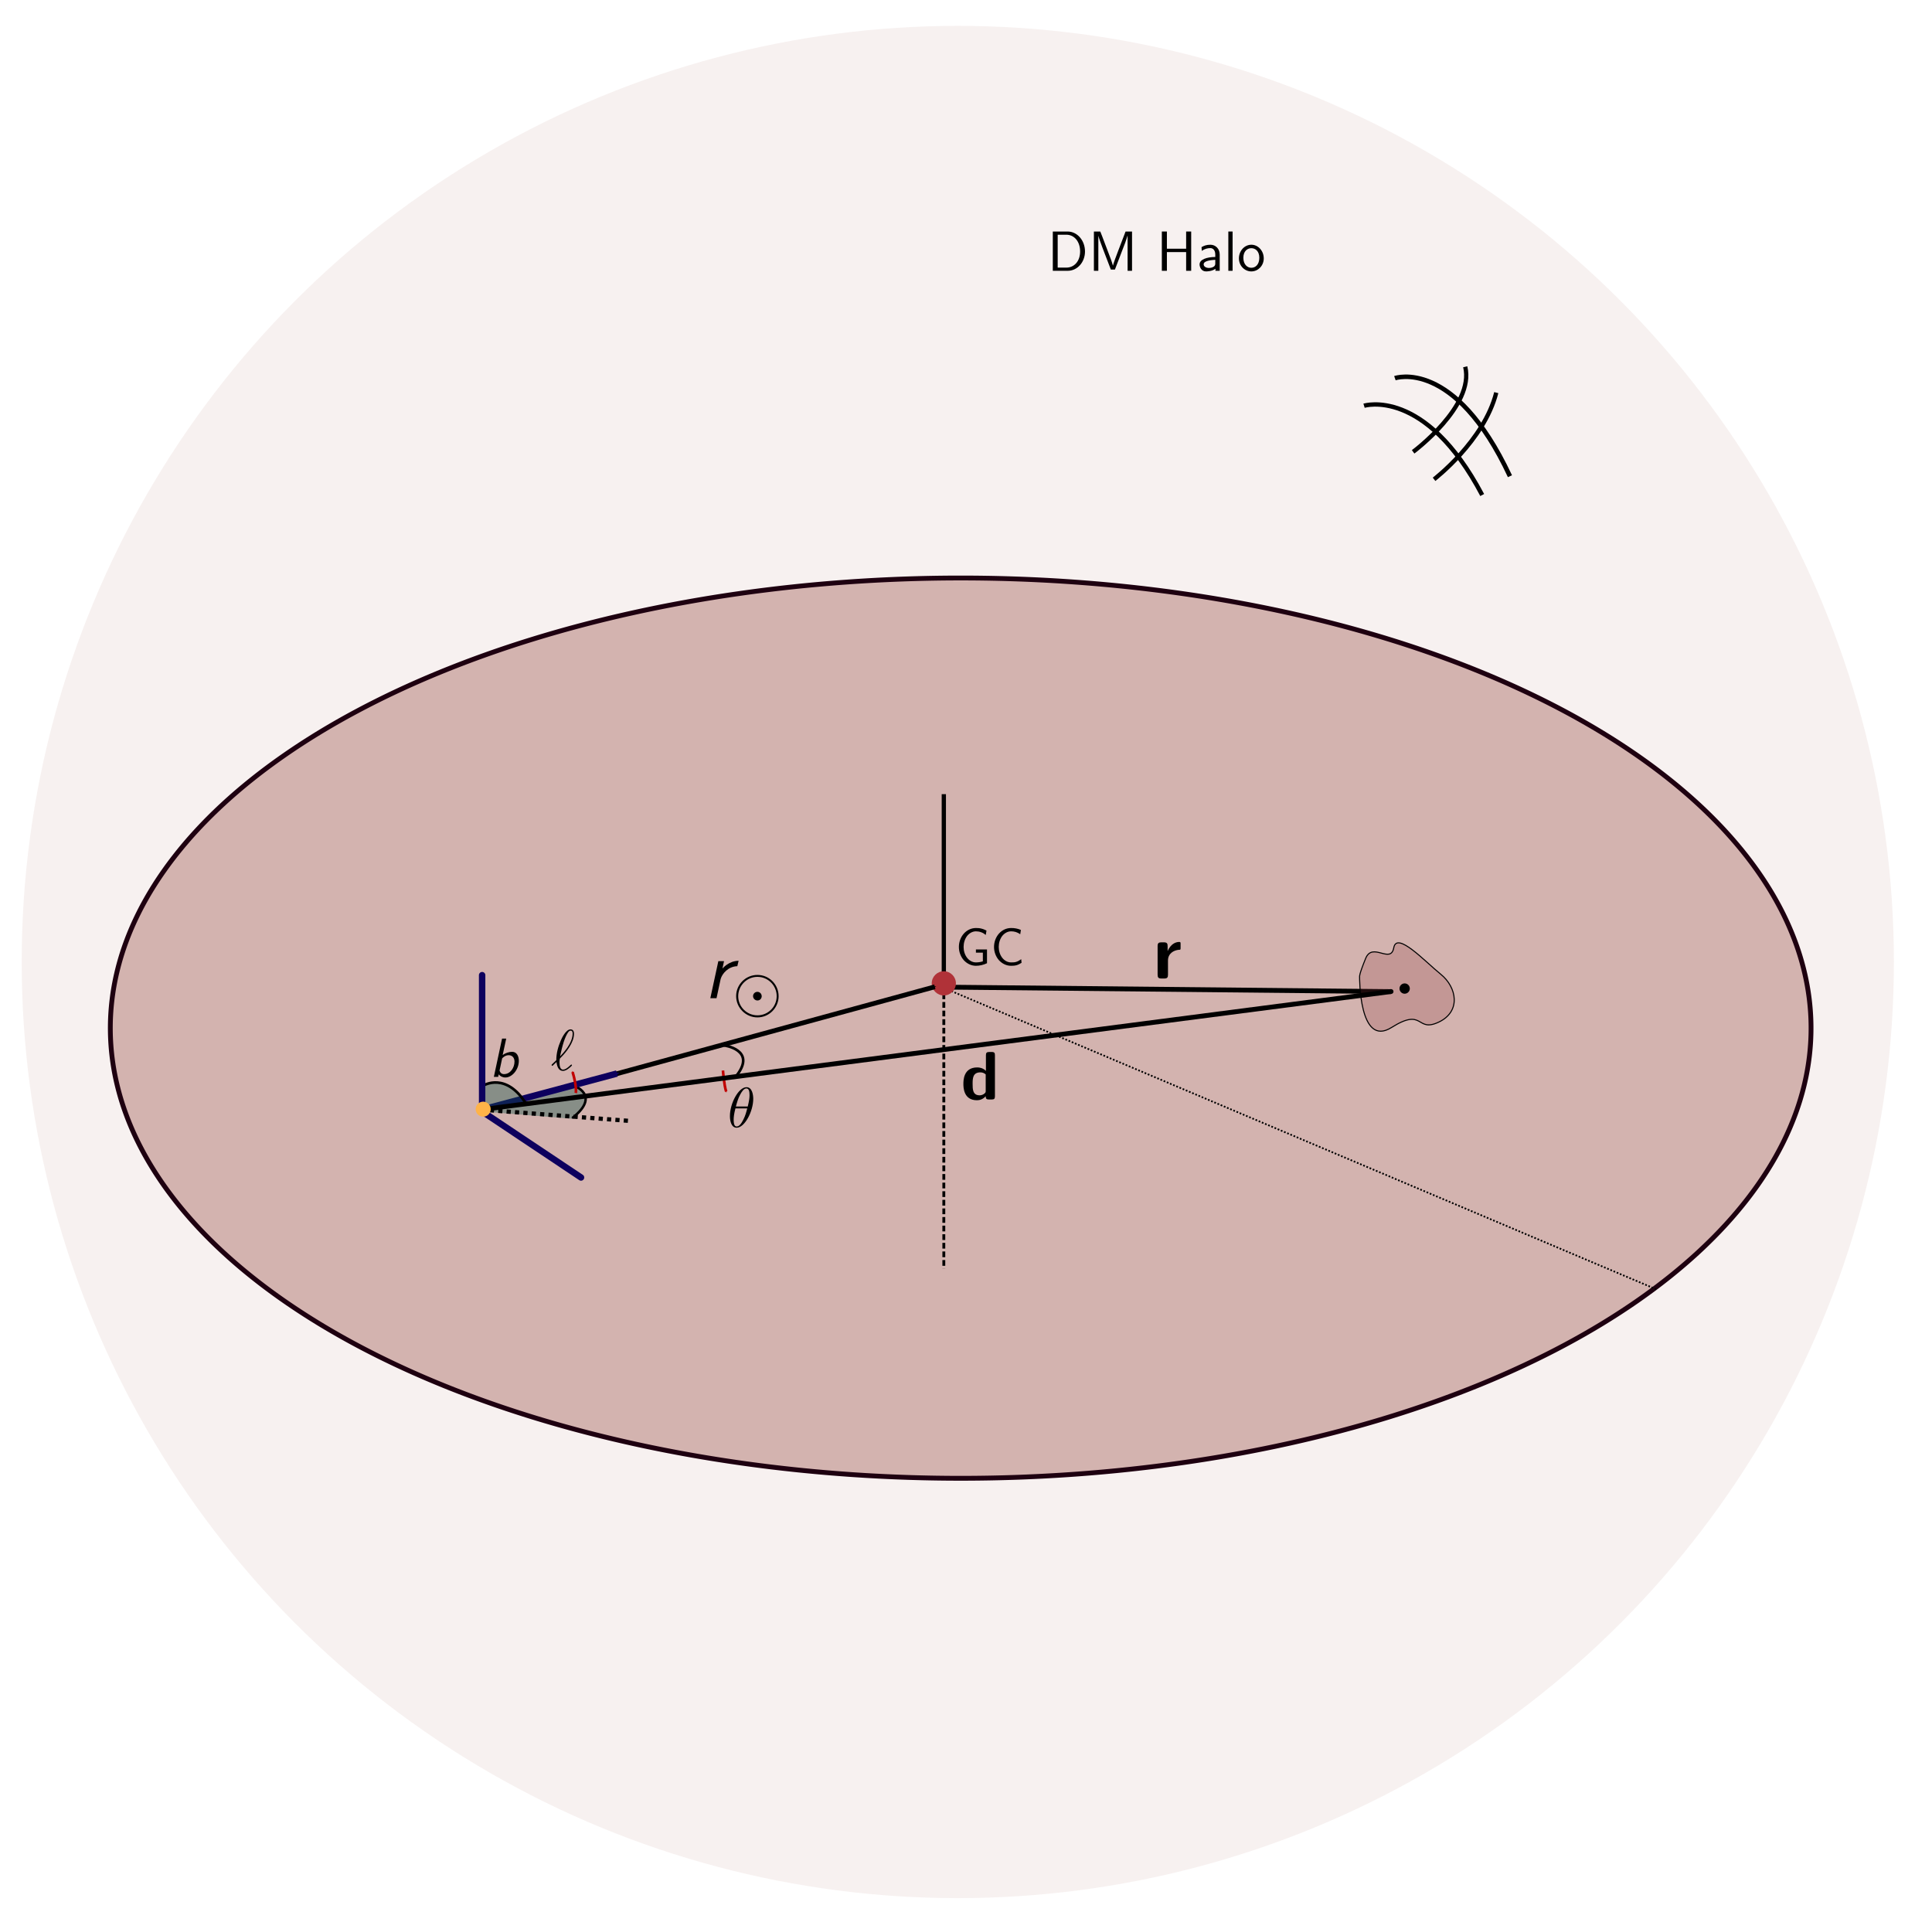 <?xml version="1.0" encoding="UTF-8" standalone="no"?>
<!-- Created with Inkscape (http://www.inkscape.org/) -->

<svg
   xmlns:ns1="http://www.iki.fi/pav/software/textext/"
   xmlns:osb="http://www.openswatchbook.org/uri/2009/osb"
   xmlns:dc="http://purl.org/dc/elements/1.1/"
   xmlns:cc="http://creativecommons.org/ns#"
   xmlns:rdf="http://www.w3.org/1999/02/22-rdf-syntax-ns#"
   xmlns:svg="http://www.w3.org/2000/svg"
   xmlns="http://www.w3.org/2000/svg"
   xmlns:xlink="http://www.w3.org/1999/xlink"
   xmlns:sodipodi="http://sodipodi.sourceforge.net/DTD/sodipodi-0.dtd"
   xmlns:inkscape="http://www.inkscape.org/namespaces/inkscape"
   width="120.185mm"
   height="119.998mm"
   viewBox="0 0 120.185 119.998"
   version="1.1"
   id="svg8"
   inkscape:version="0.92.3 (2405546, 2018-03-11)"
   sodipodi:docname="dm.svg">
  <sodipodi:namedview
     id="base"
     pagecolor="#ffffff"
     bordercolor="#666666"
     borderopacity="1.0"
     inkscape:pageopacity="0.0"
     inkscape:pageshadow="2"
     inkscape:zoom="2.0000001"
     inkscape:cx="183.90342"
     inkscape:cy="205.3833"
     inkscape:document-units="mm"
     inkscape:current-layer="layer1"
     showgrid="true"
     inkscape:snap-grids="true"
     showguides="false"
     inkscape:window-width="1871"
     inkscape:window-height="1025"
     inkscape:window-x="49"
     inkscape:window-y="27"
     inkscape:window-maximized="1" />
  <defs
     id="defs2">
    <marker
       inkscape:isstock="true"
       style="overflow:visible"
       id="marker17673"
       refX="0"
       refY="0"
       orient="auto"
       inkscape:stockid="Arrow1Send">
      <path
         transform="matrix(-0.2,0,0,-0.2,-1.2,0)"
         style="fill:#000000;fill-opacity:1;fill-rule:evenodd;stroke:#000000;stroke-width:1pt;stroke-opacity:1"
         d="M 0,0 5,-5 -12.5,0 5,5 Z"
         id="path17671"
         inkscape:connector-curvature="0" />
    </marker>
    <marker
       inkscape:isstock="true"
       style="overflow:visible;"
       id="marker1169"
       refX="0.0"
       refY="0.0"
       orient="auto"
       inkscape:stockid="Arrow2Send">
      <path
         transform="scale(0.3) rotate(180) translate(-2.3,0)"
         d="M 8.719,4.034 L -2.207,0.016 L 8.719,-4.002 C 6.973,-1.63 6.983,1.616 8.719,4.034 z "
         style="fill-rule:evenodd;stroke-width:0.625;stroke-linejoin:round;stroke:#c10000;stroke-opacity:1;fill:#c10000;fill-opacity:1"
         id="path925" />
    </marker>
    <marker
       inkscape:isstock="true"
       style="overflow:visible;"
       id="Arrow1Mend"
       refX="0.0"
       refY="0.0"
       orient="auto"
       inkscape:stockid="Arrow1Mend">
      <path
         transform="scale(0.4) rotate(180) translate(10,0)"
         style="fill-rule:evenodd;stroke:#000000;stroke-width:1pt;stroke-opacity:1;fill:#000000;fill-opacity:1"
         d="M 0.0,0.0 L 5.0,-5.0 L -12.5,0.0 L 5.0,5.0 L 0.0,0.0 z "
         id="path901" />
    </marker>
    <marker
       inkscape:stockid="Arrow1Send"
       orient="auto"
       refY="0"
       refX="0"
       id="marker7466"
       style="overflow:visible"
       inkscape:isstock="true">
      <path
         inkscape:connector-curvature="0"
         id="path7464"
         d="M 0,0 5,-5 -12.5,0 5,5 Z"
         style="fill:#000000;fill-opacity:1;fill-rule:evenodd;stroke:#000000;stroke-width:1pt;stroke-opacity:1"
         transform="matrix(-0.2,0,0,-0.2,-1.2,0)" />
    </marker>
    <marker
       inkscape:stockid="Arrow1Send"
       orient="auto"
       refY="0"
       refX="0"
       id="marker6680"
       style="overflow:visible"
       inkscape:isstock="true">
      <path
         inkscape:connector-curvature="0"
         id="path6678"
         d="M 0,0 5,-5 -12.5,0 5,5 Z"
         style="fill:#8c3238;fill-opacity:0.22;fill-rule:evenodd;stroke:#000000;stroke-width:1pt;stroke-opacity:1"
         transform="matrix(-0.2,0,0,-0.2,-1.2,0)" />
    </marker>
    <marker
       inkscape:isstock="true"
       style="overflow:visible"
       id="marker6608"
       refX="0"
       refY="0"
       orient="auto"
       inkscape:stockid="Arrow2Send">
      <path
         inkscape:connector-curvature="0"
         transform="matrix(-0.3,0,0,-0.3,0.69,0)"
         d="M 8.719,4.034 -2.207,0.016 8.719,-4.002 c -1.745,2.372 -1.735,5.617 -6e-7,8.035 z"
         style="fill:#0d005e;fill-opacity:1;fill-rule:evenodd;stroke:#0d005e;stroke-width:0.625;stroke-linejoin:round;stroke-opacity:1"
         id="path6606" />
    </marker>
    <marker
       inkscape:isstock="true"
       style="overflow:visible"
       id="marker6586"
       refX="0"
       refY="0"
       orient="auto"
       inkscape:stockid="Arrow2Send">
      <path
         inkscape:connector-curvature="0"
         transform="matrix(-0.3,0,0,-0.3,0.69,0)"
         d="M 8.719,4.034 -2.207,0.016 8.719,-4.002 c -1.745,2.372 -1.735,5.617 -6e-7,8.035 z"
         style="fill:#0d005e;fill-opacity:1;fill-rule:evenodd;stroke:#0d005e;stroke-width:0.625;stroke-linejoin:round;stroke-opacity:1"
         id="path6584" />
    </marker>
    <marker
       inkscape:stockid="Arrow2Send"
       orient="auto"
       refY="0"
       refX="0"
       id="Arrow2Send"
       style="overflow:visible"
       inkscape:isstock="true"
       inkscape:collect="always">
      <path
         inkscape:connector-curvature="0"
         id="path6227"
         style="fill:#0d005e;fill-opacity:1;fill-rule:evenodd;stroke:#0d005e;stroke-width:0.625;stroke-linejoin:round;stroke-opacity:1"
         d="M 8.719,4.034 -2.207,0.016 8.719,-4.002 c -1.745,2.372 -1.735,5.617 -6e-7,8.035 z"
         transform="matrix(-0.3,0,0,-0.3,0.69,0)" />
    </marker>
    <linearGradient
       inkscape:collect="always"
       id="linearGradient6097">
      <stop
         style="stop-color:#000000;stop-opacity:1;"
         offset="0"
         id="stop6093" />
      <stop
         style="stop-color:#000000;stop-opacity:0;"
         offset="1"
         id="stop6095" />
    </linearGradient>
    <linearGradient
       id="linearGradient6051"
       osb:paint="solid">
      <stop
         style="stop-color:#000000;stop-opacity:1;"
         offset="0"
         id="stop6049" />
    </linearGradient>
    <linearGradient
       id="linearGradient6015"
       osb:paint="solid">
      <stop
         style="stop-color:#dda000;stop-opacity:1;"
         offset="0"
         id="stop6013" />
    </linearGradient>
    <radialGradient
       inkscape:collect="always"
       xlink:href="#linearGradient6097"
       id="radialGradient6109"
       cx="99.837"
       cy="143.32"
       fx="99.837"
       fy="143.32"
       r="53.038"
       gradientTransform="matrix(1,0,0,0.673,0,46.868)"
       gradientUnits="userSpaceOnUse" />
    <marker
       inkscape:stockid="Arrow1Send"
       orient="auto"
       refY="0"
       refX="0"
       id="Arrow1Send-3"
       style="overflow:visible"
       inkscape:isstock="true">
      <path
         id="path6209-6"
         d="M 0,0 5,-5 -12.5,0 5,5 Z"
         style="fill:#000000;fill-opacity:1;fill-rule:evenodd;stroke:#000000;stroke-width:1pt;stroke-opacity:1"
         transform="matrix(-0.2,0,0,-0.2,-1.2,0)"
         inkscape:connector-curvature="0" />
    </marker>
    <marker
       inkscape:isstock="true"
       style="overflow:visible"
       id="marker1169-6"
       refX="0"
       refY="0"
       orient="auto"
       inkscape:stockid="Arrow2Send">
      <path
         inkscape:connector-curvature="0"
         transform="matrix(-0.3,0,0,-0.3,0.69,0)"
         d="M 8.719,4.034 -2.207,0.016 8.719,-4.002 c -1.745,2.372 -1.735,5.617 -6e-7,8.035 z"
         style="fill:#c10000;fill-opacity:1;fill-rule:evenodd;stroke:#c10000;stroke-width:0.625;stroke-linejoin:round;stroke-opacity:1"
         id="path925-7" />
    </marker>
  </defs>
  <g
     transform="translate(-41.403,-82.092)"
     inkscape:label="Layer 1"
     inkscape:groupmode="layer"
     id="layer1">
    <circle
       r="58.232"
       style="opacity:0.204;fill:#9b5348;fill-opacity:0.39;fill-rule:nonzero;stroke:none;stroke-width:0.229;stroke-linejoin:round;stroke-miterlimit:4;stroke-dasharray:none;stroke-dashoffset:8.957;stroke-opacity:1"
       id="path7460"
       cx="100.985"
       cy="141.933" />
    <path
       style="opacity:1;fill:#9b5348;fill-opacity:0.39;fill-rule:nonzero;stroke:#1e0010;stroke-width:0.3;stroke-miterlimit:4;stroke-dasharray:none;stroke-dashoffset:2.37;stroke-opacity:1"
       d="M 153.638,149.593 A 52.899,28.001 0 0 1 94.466,173.823 52.899,28.001 0 0 1 48.692,142.502 52.899,28.001 0 0 1 107.864,118.272 a 52.899,28.001 0 0 1 45.774,31.321 z"
       id="path10"
       inkscape:connector-curvature="0" />
    <path
       sodipodi:nodetypes="ccccc"
       inkscape:connector-curvature="0"
       id="path20602"
       d="m 77.03,149.617 -5.635,1.612 5.611,0.457 c 0,0 1.776,-1.315 0.024,-2.069 z"
       style="fill:#105348;fill-opacity:0.39;stroke:#000000;stroke-width:0;stroke-linecap:butt;stroke-linejoin:miter;stroke-miterlimit:4;stroke-dasharray:none;stroke-opacity:1" />
    <path
       sodipodi:nodetypes="cc"
       inkscape:connector-curvature="0"
       id="path1816"
       d="m 77.076,149.614 c 0,0 1.73,0.586 -0.035,1.993"
       style="fill:none;stroke:#000000;stroke-width:0.154;stroke-linecap:round;stroke-linejoin:miter;stroke-miterlimit:4;stroke-dasharray:none;stroke-opacity:1" />
    <path
       style="fill:none;fill-opacity:1;stroke:#0d005e;stroke-width:0.4;stroke-linecap:round;stroke-linejoin:round;stroke-miterlimit:4;stroke-dasharray:none;stroke-opacity:1;marker-end:url(#Arrow2Send);paint-order:normal"
       d="m 71.395,151.229 6.152,4.108"
       id="path4539"
       inkscape:connector-curvature="0" />
    <g
       id="g1885"
       style="fill:#000000;fill-opacity:1"
       transform="matrix(0.361,0,0,0.361,18.824,100.011)">
      <path
         id="path1883"
         transform="translate(157.485,134.765)"
         d="m 0.156,-0.984 c -0.016,0.031 -0.047,0.062 -0.047,0.094 0,0.047 0.062,0.141 0.125,0.141 C 0.281,-0.75 0.312,-0.781 0.594,-1.062 0.672,-1.141 0.875,-1.328 0.953,-1.406 1.047,-0.625 1.328,0.125 2.062,0.125 c 0.406,0 0.75,-0.234 0.953,-0.391 C 3.156,-0.359 3.625,-0.75 3.625,-0.844 c 0,-0.031 -0.031,-0.125 -0.109,-0.125 -0.031,0 -0.047,0.016 -0.141,0.094 -0.641,0.625 -1,0.781 -1.297,0.781 -0.438,0 -0.609,-0.531 -0.609,-1.297 0,-0.062 0.031,-0.516 0.062,-0.578 C 1.547,-2 1.547,-2.016 1.75,-2.219 2.547,-3.016 3.969,-4.703 3.969,-6.25 c 0,-0.172 0,-0.781 -0.594,-0.781 -0.828,0 -1.562,1.641 -1.656,1.875 -0.484,1.094 -0.797,2.25 -0.797,3.438 z M 1.578,-2.375 C 1.594,-2.5 2.031,-4.703 2.594,-5.875 c 0.266,-0.531 0.484,-0.938 0.797,-0.938 0.344,0 0.344,0.359 0.344,0.516 0,1.672 -1.688,3.422 -2.156,3.922 z m 0,0"
         style="stroke:none;stroke-width:0"
         inkscape:connector-curvature="0" />
    </g>
    <path
       style="fill:#8c3238;fill-opacity:0.22;stroke:#000000;stroke-width:0.3;stroke-linecap:butt;stroke-linejoin:miter;stroke-miterlimit:4;stroke-dasharray:none;stroke-opacity:1;marker-end:url(#marker6680)"
       d="m 99.994,143.494 c 9.316,0.093 18.633,0.187 27.949,0.28"
       id="path4537"
       inkscape:connector-curvature="0"
       sodipodi:nodetypes="cc" />
    <path
       inkscape:connector-curvature="0"
       id="path1814"
       d="m 71.356,151.115 9.242,0.705"
       style="fill:none;stroke:#000000;stroke-width:0.261;stroke-linecap:butt;stroke-linejoin:miter;stroke-miterlimit:4;stroke-dasharray:0.261, 0.261;stroke-dashoffset:0;stroke-opacity:1" />
    <path
       style="fill:none;stroke:#000000;stroke-width:0.107;stroke-linecap:butt;stroke-linejoin:miter;stroke-miterlimit:4;stroke-dasharray:0.107,0.107;stroke-opacity:1;stroke-dashoffset:0"
       d="m 99.993,143.492 44.434,18.796"
       id="path1037"
       inkscape:connector-curvature="0" />
    <path
       style="fill:none;stroke:#000000;stroke-width:0.178;stroke-linecap:butt;stroke-linejoin:miter;stroke-miterlimit:4;stroke-dasharray:0.357, 0.178;stroke-dashoffset:0;stroke-opacity:1"
       d="m 100.116,143.353 v 17.661"
       id="path6192"
       inkscape:connector-curvature="0" />
    <path
       style="fill:none;stroke:#000000;stroke-width:0.265px;stroke-linecap:butt;stroke-linejoin:miter;stroke-opacity:1"
       d="M 100.116,143.353 V 131.493"
       id="path7624"
       inkscape:connector-curvature="0" />
    <circle
       style="fill:#b03238;fill-opacity:1;fill-rule:nonzero;stroke:none;stroke-width:0.293;stroke-miterlimit:4;stroke-dasharray:none;stroke-opacity:1"
       id="path4531"
       cx="100.116"
       cy="143.261"
       r="0.752" />
    <path
       style="fill:none;stroke:#000000;stroke-width:0.297;stroke-linecap:butt;stroke-linejoin:miter;stroke-miterlimit:4;stroke-dasharray:none;stroke-opacity:1;marker-end:url(#marker7466)"
       d="m 79.695,148.904 19.862,-5.429"
       id="path7462"
       inkscape:connector-curvature="0" />
    <g
       transform="matrix(1.256,0,0,1.256,-93.346,-8.805)"
       id="g7777">
      <g
         transform="matrix(0.262,0,0,0.262,115.642,84.865)"
         id="g7670"
         style="fill:#000000;fill-opacity:1">
        <path
           id="path7666"
           transform="translate(148.712,134.765)"
           d="M 5.969,-0.375 V -2.984 H 3.875 V -2.375 h 1.312 v 1.641 C 4.766,-0.594 4.312,-0.531 3.875,-0.531 c -0.656,0 -1.25,-0.344 -1.656,-0.859 -0.453,-0.578 -0.672,-1.328 -0.672,-2.062 0,-0.75 0.219,-1.5 0.672,-2.094 0.406,-0.5 1,-0.859 1.656,-0.859 0.328,0 0.656,0.047 0.984,0.172 C 5.188,-6.125 5.469,-5.938 5.734,-5.719 L 5.875,-6.547 C 5.578,-6.703 5.25,-6.844 4.906,-6.922 4.562,-7.016 4.219,-7.031 3.875,-7.031 c -0.875,0 -1.688,0.391 -2.281,1.047 -0.609,0.688 -0.938,1.594 -0.938,2.531 0,0.922 0.328,1.828 0.938,2.516 C 2.188,-0.297 3,0.109 3.875,0.109 c 0.719,0 1.438,-0.172 2.094,-0.484 z m 0,0"
           style="stroke:none;stroke-width:0"
           inkscape:connector-curvature="0" />
        <path
           id="path7668"
           transform="translate(155.354,134.765)"
           d="m 5.859,-0.453 -0.062,-0.688 C 5.5,-0.938 5.219,-0.75 4.875,-0.641 c -0.312,0.109 -0.672,0.109 -1,0.109 -0.656,0 -1.25,-0.344 -1.656,-0.859 -0.453,-0.578 -0.672,-1.328 -0.672,-2.062 0,-0.75 0.219,-1.5 0.672,-2.094 0.406,-0.5 1,-0.859 1.656,-0.859 0.297,0 0.594,0.031 0.891,0.125 0.297,0.094 0.578,0.234 0.844,0.422 l 0.125,-0.812 C 5.438,-6.797 5.141,-6.891 4.812,-6.953 4.5,-7.016 4.188,-7.031 3.875,-7.031 c -0.891,0 -1.688,0.391 -2.281,1.047 -0.609,0.688 -0.938,1.594 -0.938,2.531 0,0.922 0.328,1.828 0.938,2.516 C 2.188,-0.297 2.984,0.109 3.875,0.109 4.219,0.109 4.562,0.094 4.906,0 5.25,-0.094 5.547,-0.266 5.859,-0.453 Z m 0,0"
           style="stroke:none;stroke-width:0"
           inkscape:connector-curvature="0" />
      </g>
    </g>
    <g
       transform="matrix(1.962,0,0,1.962,-226.554,-91.595)"
       id="g7783">
      <g
         transform="matrix(0.262,0,0,0.262,115.642,84.865)"
         id="g7674"
         style="fill:#000000;fill-opacity:1">
        <path
           id="path7672"
           transform="translate(165.04,134.765)"
           d="M 4.234,-4.531 C 3.047,-4.516 2.312,-3.625 2.297,-3.609 H 2.281 l 0.188,-0.875 H 1.781 L 0.812,0 h 0.75 c 0.266,-1.219 0.469,-2.188 0.5,-2.328 C 2.25,-2.984 2.984,-3.844 4.078,-3.875 Z m 0,0"
           style="stroke:none;stroke-width:0"
           inkscape:connector-curvature="0" />
      </g>
      <g
         transform="matrix(0.262,0,0,0.262,115.642,84.865)"
         id="g7678"
         style="fill:#000000;fill-opacity:1">
        <path
           id="path7676"
           transform="translate(168.444,136.259)"
           d="m 5.672,-1.734 c 0,-1.438 -1.156,-2.578 -2.562,-2.578 -1.422,0 -2.578,1.156 -2.578,2.562 0,1.422 1.172,2.578 2.578,2.578 1.422,0 2.562,-1.172 2.562,-2.562 z m -2.562,2.312 c -1.297,0 -2.328,-1.047 -2.328,-2.312 0,-1.297 1.047,-2.344 2.328,-2.344 1.297,0 2.328,1.062 2.328,2.328 0,1.297 -1.047,2.328 -2.328,2.328 z M 3.625,-1.734 c 0,-0.297 -0.234,-0.531 -0.516,-0.531 -0.312,0 -0.531,0.25 -0.531,0.516 0,0.297 0.25,0.531 0.531,0.531 0.312,0 0.516,-0.25 0.516,-0.516 z m 0,0"
           style="stroke:none;stroke-width:0"
           inkscape:connector-curvature="0" />
      </g>
    </g>
    <g
       style="fill:#000000;fill-opacity:1"
       id="g7682"
       transform="matrix(0.402,0,0,0.402,33.162,96.316)" />
    <g
       style="fill:#000000;fill-opacity:1"
       id="g7690"
       transform="matrix(0.402,0,0,0.402,32.452,90.374)">
      <path
         inkscape:connector-curvature="0"
         style="stroke:none;stroke-width:0"
         d="m 203.006,128.031 c 0,-1.135 0.946,-1.608 1.703,-1.665 0.227,0 0.246,0 0.246,-0.322 v -0.568 c 0,-0.246 0,-0.322 -0.208,-0.322 -0.341,0 -1.23,0.114 -1.797,1.419 v -0.776 c 0,-0.397 -0.095,-0.586 -0.586,-0.586 h -0.378 c -0.435,0 -0.586,0.132 -0.586,0.586 v 4.427 c 0,0.435 0.132,0.586 0.586,0.586 h 0.435 c 0.454,0 0.586,-0.151 0.586,-0.586 z m 0,0"
         id="path7688" />
    </g>
    <path
       inkscape:connector-curvature="0"
       id="path877"
       d="m 125.98,142.842 c 0,0 -0.047,4.441 1.984,3.166 2.032,-1.276 1.512,0.331 2.929,-0.331 1.417,-0.661 1.134,-2.173 0.142,-2.977 -0.992,-0.803 -2.74,-2.693 -2.929,-1.654 -0.189,1.039 -1.323,-0.378 -1.748,0.661 -0.425,1.039 -0.378,1.134 -0.378,1.134 z"
       style="fill:#8c3238;fill-opacity:0.22;stroke:#000000;stroke-width:0.065;stroke-linecap:butt;stroke-linejoin:miter;stroke-miterlimit:4;stroke-dasharray:none;stroke-opacity:1" />
    <circle
       r="0.321"
       cy="143.585"
       cx="128.783"
       id="path881"
       style="opacity:1;fill:#000000;fill-opacity:1;fill-rule:nonzero;stroke:none;stroke-width:0.025;stroke-linejoin:round;stroke-miterlimit:4;stroke-dasharray:none;stroke-dashoffset:8.957;stroke-opacity:1" />
    <g
       id="g1881"
       style="fill:#000000;fill-opacity:1"
       transform="matrix(0.344,0,0,0.344,20.688,102.72)">
      <path
         id="path1879"
         transform="translate(148.712,134.765)"
         d="m 3.047,-6.922 h -0.75 L 0.812,0 H 1.594 L 1.688,-0.453 c 0.281,0.328 0.672,0.562 1.219,0.562 1.188,0 2.422,-1.391 2.422,-3.016 0,-0.812 -0.359,-1.625 -1.203,-1.625 -0.578,0 -1.234,0.219 -1.719,0.578 z M 2.312,-3.344 c 0.094,-0.109 0.547,-0.578 1.172,-0.578 0.594,0 1.062,0.391 1.062,1.156 0,1.125 -0.766,2.266 -1.891,2.266 -0.422,0 -0.688,-0.234 -0.812,-0.641 z m 0,0"
         style="stroke:none;stroke-width:0"
         inkscape:connector-curvature="0" />
    </g>
    <path
       style="fill:none;fill-opacity:1;stroke:#0d005e;stroke-width:0.4;stroke-linecap:butt;stroke-linejoin:miter;stroke-miterlimit:4;stroke-dasharray:none;stroke-opacity:1;marker-end:url(#marker6586)"
       d="m 71.377,151.122 8.402,-2.251"
       id="path6562"
       inkscape:connector-curvature="0"
       sodipodi:nodetypes="cc" />
    <path
       inkscape:connector-curvature="0"
       id="path20417"
       d="m 71.485,149.613 0.015,1.482 2.655,-0.301 c 0,0 -1.01,-1.965 -2.669,-1.181"
       style="fill:#105348;fill-opacity:0.39;stroke:#000000;stroke-width:0;stroke-linecap:butt;stroke-linejoin:miter;stroke-miterlimit:4;stroke-dasharray:none;stroke-opacity:1" />
    <path
       inkscape:connector-curvature="0"
       id="path1812"
       d="m 71.485,149.613 c 0,0 1.417,-0.874 2.669,1.181"
       style="fill:none;stroke:#000000;stroke-width:0.165;stroke-linecap:butt;stroke-linejoin:miter;stroke-miterlimit:4;stroke-dasharray:none;stroke-opacity:1" />
    <path
       style="fill:none;fill-opacity:1;stroke:#0d005e;stroke-width:0.4;stroke-linecap:round;stroke-linejoin:round;stroke-miterlimit:4;stroke-dasharray:none;stroke-opacity:1;marker-end:url(#marker6608);paint-order:normal"
       d="m 71.395,151.229 v -8.478"
       id="path4541"
       inkscape:connector-curvature="0" />
    <g
       id="g1889"
       style="fill:#000000;fill-opacity:1"
       transform="matrix(0.427,0,0,0.427,30.737,92.941)">
      <path
         id="path1887"
         transform="translate(164.957,134.765)"
         d="m 4.969,-6.438 c 0,-0.328 -0.062,-0.484 -0.469,-0.484 H 4.125 c -0.375,0 -0.469,0.141 -0.469,0.484 v 2.266 c -0.453,-0.438 -0.953,-0.5 -1.266,-0.5 -2.016,0 -2.016,1.906 -2.016,2.406 0,0.453 0,2.375 1.969,2.375 0.422,0 0.844,-0.125 1.281,-0.578 C 3.625,-0.094 3.766,0 4.094,0 H 4.5 C 4.875,0 4.969,-0.125 4.969,-0.484 Z M 3.625,-1.25 c 0,0.172 0,0.266 -0.297,0.469 -0.25,0.156 -0.484,0.172 -0.594,0.172 -1.016,0 -1.016,-0.922 -1.016,-1.656 0,-0.75 0,-1.688 1.125,-1.688 0.281,0 0.562,0.094 0.781,0.297 z m 0,0"
         style="stroke:none;stroke-width:0"
         inkscape:connector-curvature="0" />
    </g>
    <g
       transform="matrix(0.353,0,0,0.353,54.064,51.365)"
       ns1:version="0.11.0"
       ns1:texconverter="lualatex"
       ns1:pdfconverter="pdf2svg"
       ns1:text="\\textsf{DM Halo}"
       ns1:preamble="/home/mpotto/.config/inkscape/extensions/textext/default_packages.tex"
       ns1:scale="1.0"
       ns1:alignment="middle center"
       inkscapeversion="0.92.3"
       ns1:jacobian_sqrt="0.352778"
       id="g2049">
      <g
         id="surface1">
        <g
           style="fill:#000000;fill-opacity:1"
           id="g2036">
          <path
             inkscape:connector-curvature="0"
             style="stroke:none;stroke-width:0"
             d="m 6.625,-3.406 c 0,-1.922 -1.344,-3.516 -3.062,-3.516 H 0.953 V 0 h 2.625 C 5.281,0 6.625,-1.516 6.625,-3.406 Z m -0.859,0 c 0,1.703 -1.031,2.844 -2.422,2.844 H 1.812 v -5.797 h 1.531 c 1.391,0 2.422,1.203 2.422,2.953 z m 0,0"
             transform="translate(148.712,134.765)"
             id="path2032" />
          <path
             inkscape:connector-curvature="0"
             style="stroke:none;stroke-width:0"
             d="M 7.719,0 V -6.922 H 6.578 L 5.281,-3.531 C 4.938,-2.625 4.469,-1.391 4.359,-0.922 H 4.344 c -0.047,-0.219 -0.172,-0.578 -0.312,-1 l -1.562,-4.125 -0.344,-0.875 H 1 V 0 H 1.781 V -6.188 C 1.844,-5.859 2.25,-4.781 2.5,-4.094 l 1.484,3.875 h 0.719 L 6.031,-3.688 6.516,-4.953 C 6.609,-5.25 6.875,-5.969 6.922,-6.188 H 6.938 V 0 Z m 0,0"
             transform="translate(155.907,134.765)"
             id="path2034" />
        </g>
        <g
           style="fill:#000000;fill-opacity:1"
           id="g2046">
          <path
             inkscape:connector-curvature="0"
             style="stroke:none;stroke-width:0"
             d="M 6.109,0 V -6.922 H 5.219 v 3.031 H 1.828 v -3.031 H 0.938 V 0 H 1.828 V -3.297 H 5.219 V 0 Z m 0,0"
             transform="translate(167.942,134.765)"
             id="path2038" />
          <path
             inkscape:connector-curvature="0"
             style="stroke:none;stroke-width:0"
             d="m 4.078,0 v -2.875 c 0,-1.016 -0.734,-1.719 -1.641,-1.719 -0.656,0 -1.109,0.156 -1.562,0.422 l 0.047,0.656 C 1.453,-3.875 1.938,-4 2.438,-4 c 0.469,0 0.859,0.391 0.859,1.125 v 0.438 C 1.797,-2.422 0.531,-2 0.531,-1.125 c 0,0.422 0.281,1.234 1.141,1.234 0.141,0 1.078,-0.016 1.656,-0.469 V 0 Z m -0.781,-1.312 c 0,0.188 0,0.438 -0.344,0.625 C 2.672,-0.516 2.297,-0.5 2.188,-0.5 1.703,-0.5 1.25,-0.734 1.25,-1.141 1.25,-1.844 2.875,-1.906 3.297,-1.938 Z m 0,0"
             transform="translate(174.998,134.765)"
             id="path2040" />
          <path
             inkscape:connector-curvature="0"
             style="stroke:none;stroke-width:0"
             d="m 1.562,0 v -6.922 h -0.75 V 0 Z m 0,0"
             transform="translate(179.785,134.765)"
             id="path2042" />
          <path
             inkscape:connector-curvature="0"
             style="stroke:none;stroke-width:0"
             d="m 4.672,-2.188 c 0,-1.344 -1,-2.406 -2.172,-2.406 -1.234,0 -2.203,1.094 -2.203,2.406 0,1.312 1.016,2.297 2.188,2.297 1.188,0 2.188,-1 2.188,-2.297 z m -0.781,-0.109 c 0,1.188 -0.672,1.766 -1.406,1.766 -0.688,0 -1.406,-0.562 -1.406,-1.766 0,-1.203 0.75,-1.688 1.406,-1.688 0.703,0 1.406,0.516 1.406,1.688 z m 0,0"
             transform="translate(182.166,134.765)"
             id="path2044" />
        </g>
      </g>
    </g>
    <path
       inkscape:connector-curvature="0"
       id="path2123"
       d="m 126.257,107.331 c 0,0 3.799,-1.184 7.35,5.553"
       style="fill:none;stroke:#000000;stroke-width:0.271px;stroke-linecap:butt;stroke-linejoin:miter;stroke-opacity:1" />
    <path
       inkscape:connector-curvature="0"
       id="path2123-5"
       d="m 128.177,105.617 c 0,0 3.699,-1.3 7.156,6.097"
       style="fill:none;stroke:#000000;stroke-width:0.281px;stroke-linecap:butt;stroke-linejoin:miter;stroke-opacity:1" />
    <path
       inkscape:connector-curvature="0"
       id="path2174"
       d="m 130.612,111.906 c 0,0 3.109,-2.381 3.87,-5.391"
       style="fill:none;stroke:#000000;stroke-width:0.265px;stroke-linecap:butt;stroke-linejoin:miter;stroke-opacity:1" />
    <path
       inkscape:connector-curvature="0"
       id="path2176"
       d="m 129.31,110.198 c 0,0 3.836,-2.844 3.241,-5.292"
       style="fill:none;stroke:#000000;stroke-width:0.265px;stroke-linecap:butt;stroke-linejoin:miter;stroke-opacity:1" />
    <path
       inkscape:connector-curvature="0"
       id="path890"
       d="m 77.221,150.082 c 0,0 0.078,-0.379 -0.198,-1.306"
       style="fill:none;stroke:#c10000;stroke-width:0.165;stroke-linecap:butt;stroke-linejoin:miter;stroke-miterlimit:4;stroke-dasharray:none;stroke-opacity:1;marker-end:url(#marker1169)"
       sodipodi:nodetypes="cc" />
    <path
       inkscape:connector-curvature="0"
       id="path890-5"
       d="m 86.377,148.682 c 0,0 0.066,0.893 0.198,1.306"
       style="fill:none;stroke:#c10000;stroke-width:0.165;stroke-linecap:butt;stroke-linejoin:miter;stroke-miterlimit:4;stroke-dasharray:none;stroke-opacity:1;marker-end:url(#marker1169-6)"
       sodipodi:nodetypes="cc" />
    <path
       style="fill:none;stroke:#000000;stroke-width:0.3;stroke-linecap:round;stroke-linejoin:round;stroke-miterlimit:4;stroke-dasharray:none;stroke-opacity:1;marker-end:url(#marker17673);paint-order:normal"
       d="m 71.356,151.115 56.582,-7.345"
       id="path4535"
       inkscape:connector-curvature="0"
       sodipodi:nodetypes="cc" />
    <path
       sodipodi:nodetypes="cc"
       inkscape:connector-curvature="0"
       id="path20417-3"
       d="m 77.299,149.703 -5.943,1.412"
       style="fill:#105348;fill-opacity:0.39;stroke:#000000;stroke-width:0;stroke-linecap:butt;stroke-linejoin:miter;stroke-miterlimit:4;stroke-dasharray:none;stroke-opacity:1" />
    <path
       inkscape:connector-curvature="0"
       id="path20606"
       d="m 86.448,147.122 c 0,0 2.017,0.265 0.794,1.852"
       style="fill:none;stroke:#000000;stroke-width:0.165;stroke-linecap:butt;stroke-linejoin:miter;stroke-opacity:1;stroke-miterlimit:4;stroke-dasharray:none" />
    <g
       id="g20696"
       ns1:jacobian_sqrt="0.352778"
       inkscapeversion="0.92.3"
       ns1:alignment="middle center"
       ns1:scale="1.0"
       ns1:preamble="/home/mpotto/.config/inkscape/extensions/textext/default_packages.tex"
       ns1:text="$\\theta$"
       ns1:pdfconverter="pdf2svg"
       ns1:texconverter="lualatex"
       ns1:version="0.11.0"
       transform="matrix(0.353,0,0,0.353,34.166,104.63)">
      <g
         id="g20694">
        <g
           id="g20692"
           style="fill:#000000;fill-opacity:1">
          <path
             id="path20690"
             transform="translate(148.712,134.765)"
             d="m 4.531,-4.984 c 0,-0.656 -0.172,-2.047 -1.188,-2.047 -1.391,0 -2.922,2.812 -2.922,5.094 0,0.938 0.281,2.047 1.188,2.047 1.406,0 2.922,-2.859 2.922,-5.094 z M 1.469,-3.625 C 1.641,-4.25 1.844,-5.047 2.25,-5.766 2.516,-6.25 2.875,-6.812 3.328,-6.812 c 0.484,0 0.547,0.641 0.547,1.203 0,0.5 -0.078,1 -0.312,1.984 z m 2,0.328 C 3.359,-2.844 3.156,-2 2.766,-1.281 c -0.344,0.688 -0.719,1.172 -1.156,1.172 -0.328,0 -0.531,-0.297 -0.531,-1.219 0,-0.422 0.062,-1 0.312,-1.969 z m 0,0"
             style="stroke:none;stroke-width:0"
             inkscape:connector-curvature="0" />
        </g>
      </g>
    </g>
    <circle
       style="opacity:1;fill:#ffb348;fill-opacity:1;fill-rule:nonzero;stroke:none;stroke-width:0.129;stroke-linecap:round;stroke-linejoin:round;stroke-miterlimit:4;stroke-dasharray:none;stroke-dashoffset:0;stroke-opacity:1;paint-order:normal"
       id="path26783"
       cx="71.461"
       cy="151.088"
       r="0.468" />
  </g>
</svg>
